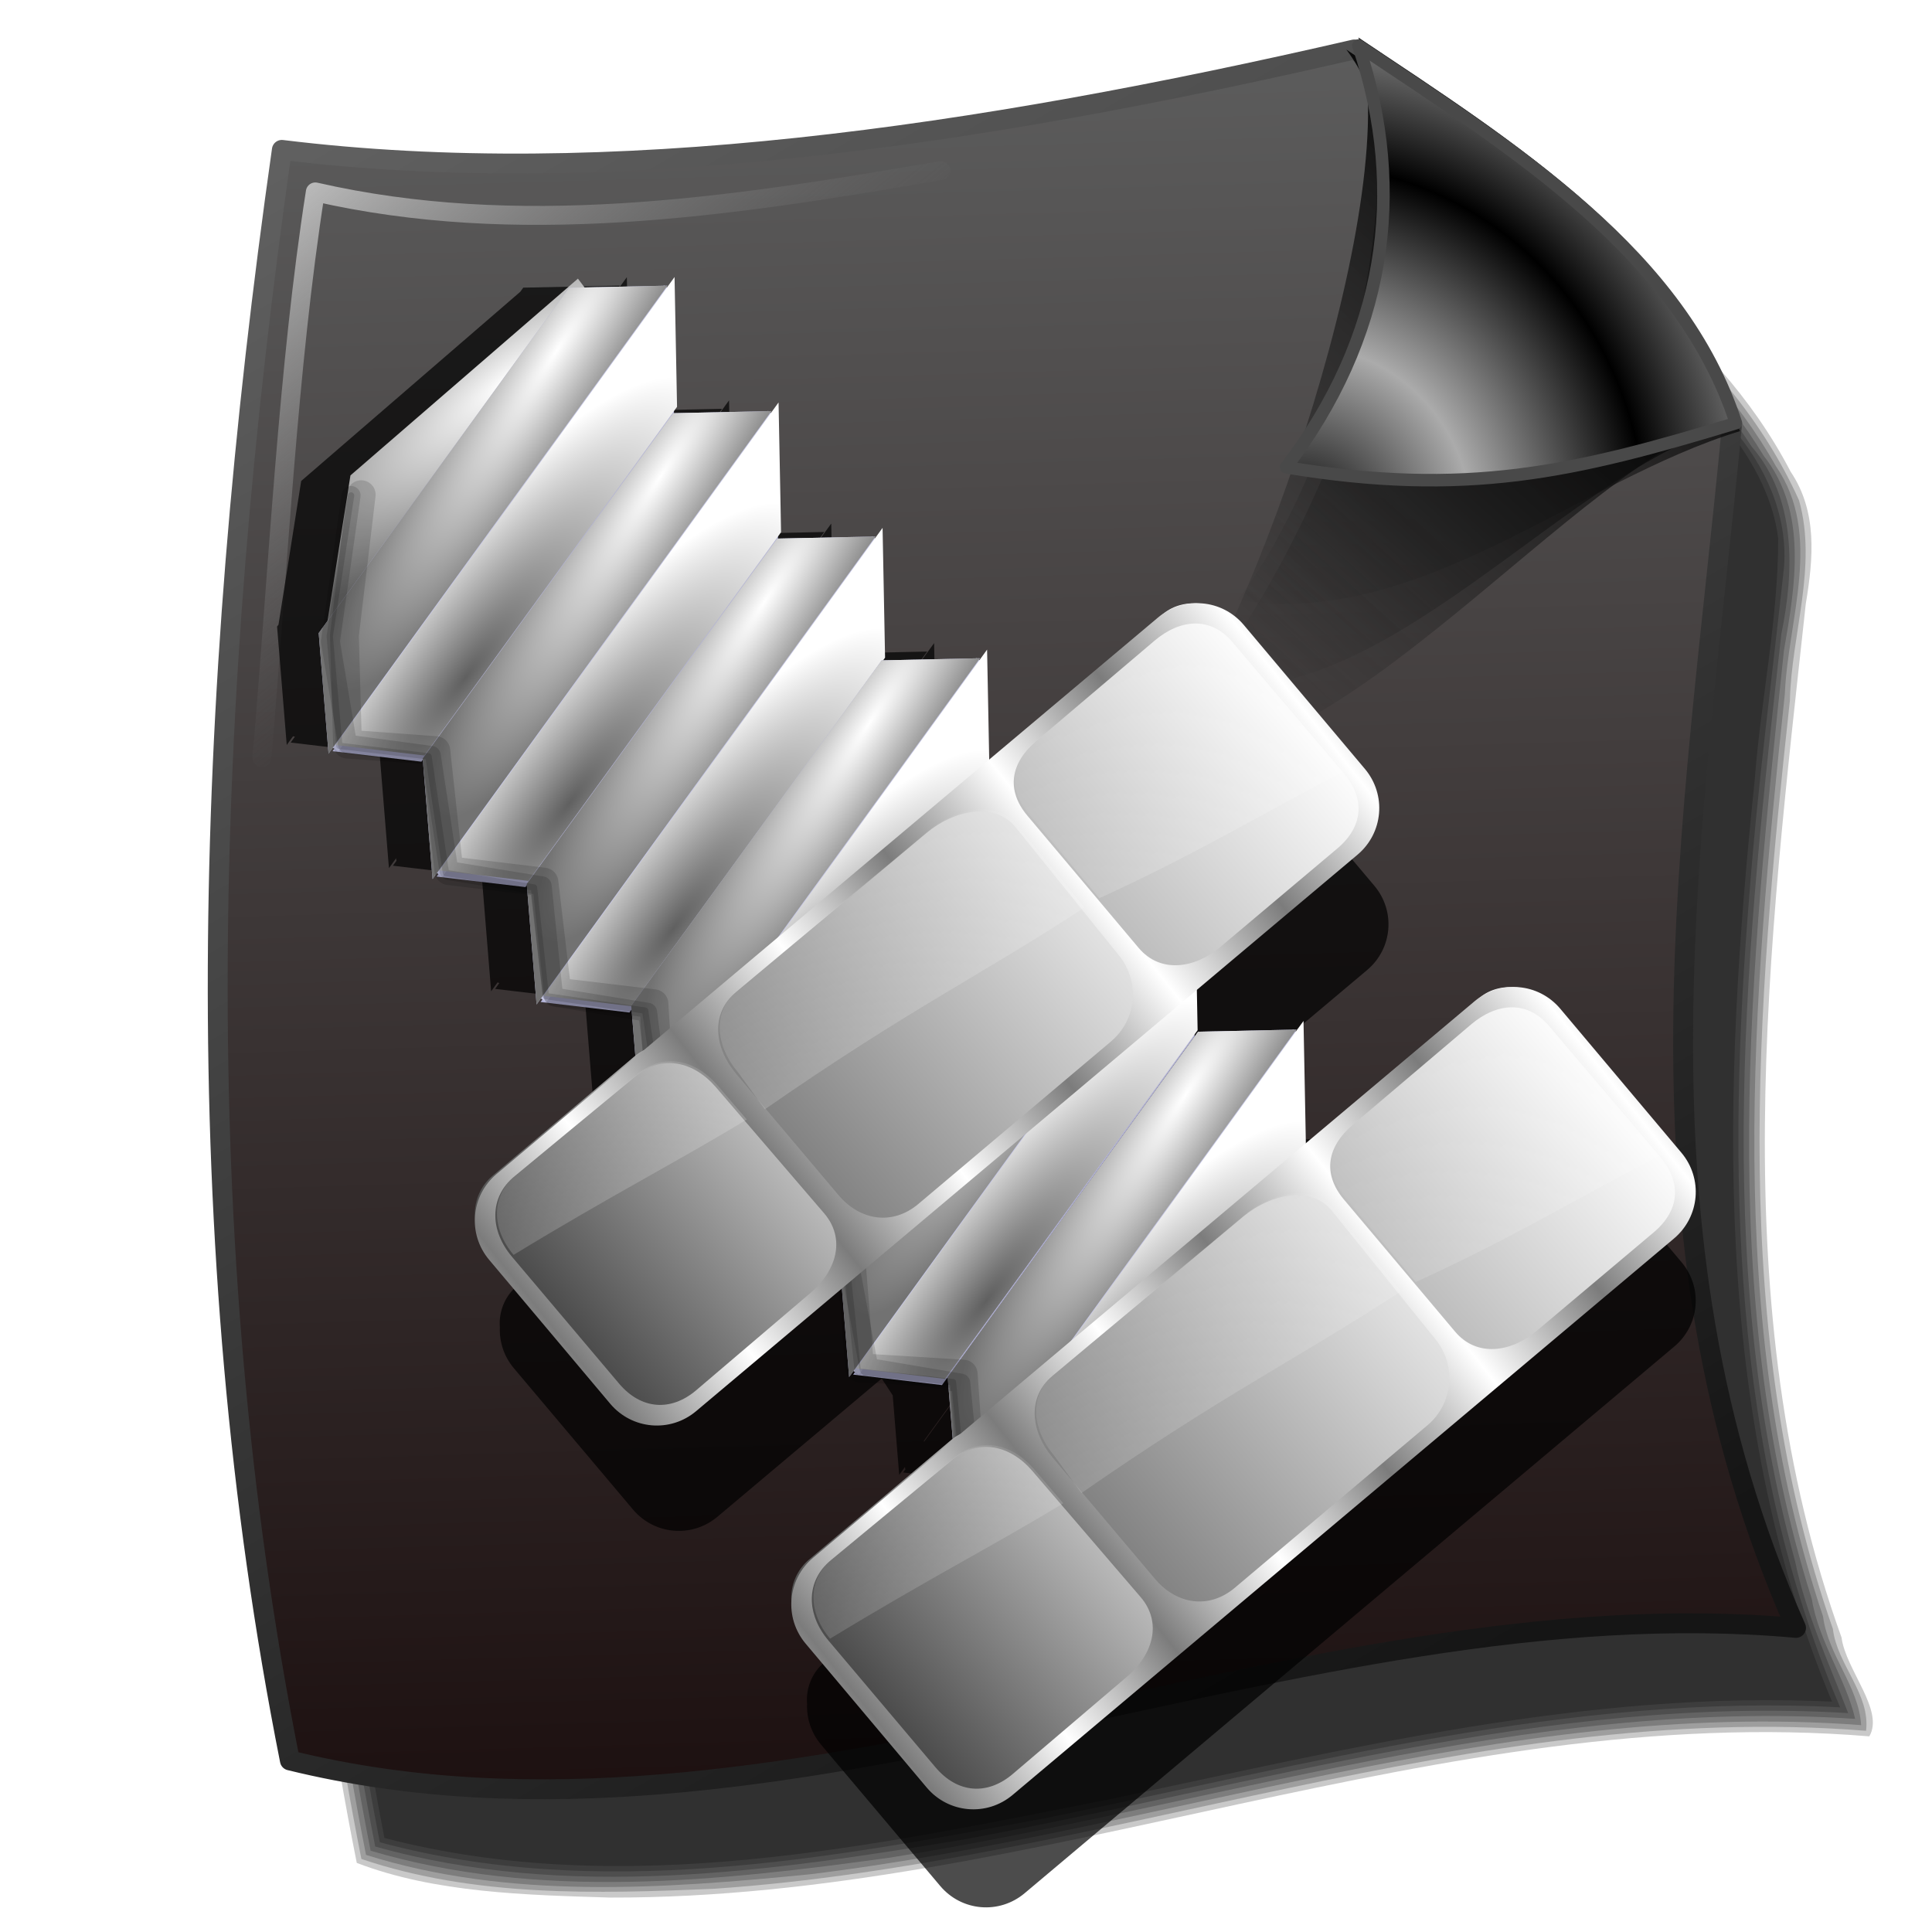 <?xml version="1.0" encoding="UTF-8" standalone="no"?>
<svg
   xmlns:dc="http://purl.org/dc/elements/1.1/"
   xmlns:cc="http://creativecommons.org/ns#"
   xmlns:rdf="http://www.w3.org/1999/02/22-rdf-syntax-ns#"
   xmlns:svg="http://www.w3.org/2000/svg"
   xmlns="http://www.w3.org/2000/svg"
   xmlns:xlink="http://www.w3.org/1999/xlink"
   xmlns:sodipodi="http://sodipodi.sourceforge.net/DTD/sodipodi-0.dtd"
   xmlns:inkscape="http://www.inkscape.org/namespaces/inkscape"
   id="svg2"
   width="255"
   height="255"
   viewBox="0 0 255 255"
   inkscape:version="0.92.5 (2060ec1f9f, 2020-04-08)"
   version="1.1"
   sodipodi:docname="application-x-shellscript.svg">
  <sodipodi:namedview
     pagecolor="#ff0000"
     bordercolor="#666666"
     borderopacity="1"
     objecttolerance="10"
     gridtolerance="10"
     guidetolerance="10"
     inkscape:pageopacity="0"
     inkscape:pageshadow="2"
     inkscape:window-width="1920"
     inkscape:window-height="1056"
     id="namedview91"
     showgrid="false"
     inkscape:zoom="3.5058824"
     inkscape:cx="127.5"
     inkscape:cy="127.5"
     inkscape:current-layer="svg2"
     inkscape:snap-to-guides="false"
     inkscape:snap-grids="false"
     inkscape:snap-others="false"
     inkscape:object-nodes="false"
     inkscape:snap-nodes="false"
     inkscape:snap-global="false"
     inkscape:window-x="0"
     inkscape:window-y="0"
     inkscape:window-maximized="1" />
  <defs
     id="defs6">
    <linearGradient
       id="linearGradient4345"
       inkscape:collect="always">
      <stop
         stop-opacity="1"
         stop-color="#c8c8c8"
         id="stop4347" />
      <stop
         stop-opacity="0"
         stop-color="#5d5d5d"
         id="stop4349"
         offset="1" />
    </linearGradient>
    <linearGradient
       id="linearGradient2843">
      <stop
         stop-opacity="1"
         stop-color="#000000"
         id="stop2845" />
      <stop
         stop-opacity="1"
         stop-color="#ababab"
         id="stop2847"
         offset="1" />
    </linearGradient>
    <linearGradient
       id="linearGradient2812">
      <stop
         stop-opacity="1"
         stop-color="#151515"
         id="stop2814" />
      <stop
         stop-opacity="1"
         stop-color="#606060"
         id="stop2816"
         offset="1" />
    </linearGradient>
    <linearGradient
       id="linearGradient2784"
       inkscape:collect="always">
      <stop
         stop-opacity="0.855"
         stop-color="#000000"
         id="stop2786" />
      <stop
         stop-opacity="0"
         stop-color="#2b2b2b"
         id="stop2788"
         offset="1" />
    </linearGradient>
    <linearGradient
       id="linearGradient2776"
       inkscape:collect="always">
      <stop
         stop-opacity="1"
         stop-color="#000000"
         id="stop2778" />
      <stop
         stop-opacity="0"
         stop-color="#242424"
         id="stop2780"
         offset="1" />
    </linearGradient>
    <linearGradient
       id="linearGradient2768"
       inkscape:collect="always">
      <stop
         stop-opacity="1"
         stop-color="#000000"
         id="stop2770" />
      <stop
         stop-opacity="0"
         stop-color="#363636"
         id="stop2772"
         offset="1" />
    </linearGradient>
    <linearGradient
       y2="114.14"
       x2="158.17"
       y1="42.29"
       x1="224.03"
       gradientTransform="translate(2.727,101.996)"
       gradientUnits="userSpaceOnUse"
       id="linearGradient2798"
       xlink:href="#linearGradient2768"
       inkscape:collect="always" />
    <linearGradient
       y2="98.26"
       x2="168.54"
       y1="38.05"
       x1="222.29"
       gradientTransform="translate(1.091,103.632)"
       gradientUnits="userSpaceOnUse"
       id="linearGradient2800"
       xlink:href="#linearGradient2776"
       inkscape:collect="always" />
    <linearGradient
       y2="196.7"
       x2="168.99"
       y1="139.57"
       x1="221.22"
       gradientUnits="userSpaceOnUse"
       id="linearGradient2802"
       xlink:href="#linearGradient2784"
       inkscape:collect="always" />
    <linearGradient
       gradientTransform="matrix(0.972,0,0,0.972,5.395,-0.108)"
       gradientUnits="userSpaceOnUse"
       y2="14.11"
       x2="47.01"
       y1="236.48"
       x1="176.83"
       id="linearGradient2818"
       xlink:href="#linearGradient2812"
       inkscape:collect="always" />
    <radialGradient
       spreadMethod="reflect"
       gradientUnits="userSpaceOnUse"
       gradientTransform="matrix(0.755,0.04,-0.042,0.791,50.884,29.535)"
       r="31.04"
       fy="181.59"
       fx="175.63"
       cy="181.59"
       cx="175.63"
       id="radialGradient2851"
       xlink:href="#linearGradient2843"
       inkscape:collect="always" />
    <linearGradient
       id="linearGradient2284">
      <stop
         stop-opacity="1"
         stop-color="#1a0d0d"
         id="stop2290" />
      <stop
         stop-opacity="1"
         stop-color="#5c5c5c"
         id="stop2292"
         offset="1" />
    </linearGradient>
    <linearGradient
       gradientTransform="matrix(0.972,0,0,0.972,5.395,-0.108)"
       gradientUnits="userSpaceOnUse"
       y2="9.01"
       x2="134.26"
       y1="252.2"
       x1="141.34"
       id="linearGradient3304"
       xlink:href="#linearGradient2284"
       inkscape:collect="always" />
    <linearGradient
       gradientUnits="userSpaceOnUse"
       y2="71.44"
       x2="70.3"
       y1="22.408"
       x1="30.87"
       id="linearGradient4351"
       xlink:href="#linearGradient4345"
       inkscape:collect="always"
       gradientTransform="translate(6.963,-1.154)" />
    <filter
       inkscape:collect="always"
       id="filter983"
       x="-0.013"
       width="1.025"
       y="-0.011"
       height="1.023"
       color-interpolation-filters="sRGB">
      <feGaussianBlur
         inkscape:collect="always"
         stdDeviation="1.103"
         id="feGaussianBlur985" />
    </filter>
    <linearGradient
       id="linearGradient4659">
      <stop
         stop-opacity="1"
         stop-color="#e4e4e4"
         id="stop4661" />
      <stop
         stop-opacity="1"
         stop-color="#3a3a3a"
         id="stop4663"
         offset="1" />
    </linearGradient>
    <linearGradient
       id="linearGradient4653">
      <stop
         stop-opacity="1"
         stop-color="#dedede"
         id="stop4655" />
      <stop
         stop-opacity="1"
         stop-color="#3a3a3a"
         id="stop4657"
         offset="1" />
    </linearGradient>
    <linearGradient
       id="linearGradient4647">
      <stop
         stop-opacity="1"
         stop-color="#ffffff"
         id="stop4649" />
      <stop
         stop-opacity="1"
         stop-color="#000000"
         id="stop4651"
         offset="1" />
    </linearGradient>
    <linearGradient
       id="linearGradient4629">
      <stop
         stop-opacity="1"
         stop-color="#d6d6d6"
         id="stop4631" />
      <stop
         stop-opacity="1"
         stop-color="#000000"
         id="stop4633"
         offset="1" />
    </linearGradient>
    <linearGradient
       id="linearGradient4599">
      <stop
         stop-opacity="1"
         stop-color="#e6e6e6"
         id="stop4601" />
      <stop
         stop-opacity="1"
         stop-color="#000000"
         id="stop4603"
         offset="1" />
    </linearGradient>
    <linearGradient
       id="linearGradient3035">
      <stop
         stop-opacity="1"
         stop-color="#bbbbbb"
         id="stop3037" />
      <stop
         stop-opacity="1"
         stop-color="#000000"
         offset="1"
         id="stop3039" />
    </linearGradient>
    <linearGradient
       id="linearGradient2897">
      <stop
         stop-opacity="1"
         stop-color="#000000"
         id="stop2899" />
      <stop
         stop-opacity="1"
         stop-color="#757575"
         id="stop2901"
         offset="1" />
    </linearGradient>
    <linearGradient
       id="linearGradient2889">
      <stop
         stop-opacity="1"
         stop-color="#464646"
         id="stop2891" />
      <stop
         stop-opacity="1"
         stop-color="#cacaca"
         id="stop2893"
         offset="1" />
    </linearGradient>
    <linearGradient
       id="linearGradient2881">
      <stop
         stop-opacity="1"
         stop-color="#373737"
         id="stop2883" />
      <stop
         stop-opacity="1"
         stop-color="#9a9a9a"
         id="stop2885"
         offset="1" />
    </linearGradient>
    <linearGradient
       id="linearGradient2835">
      <stop
         stop-opacity="1"
         stop-color="black"
         id="stop2837" />
      <stop
         stop-opacity="1"
         stop-color="#929292"
         offset="1"
         id="stop2839" />
    </linearGradient>
    <path
       d="m 156.612,60.821 50.919,-15.67 9.969,7.17 -68.955,21.272 8.067,-12.771 z"
       id="SVGCleanerId_0" />
    <path
       d="M 149.498,73.536 217.35,52.604"
       id="SVGCleanerId_1" />
    <path
       d="m 157.211,81.365 51.383,-15.846 9.492,-13.142 -68.955,21.272 8.081,7.716 z"
       id="SVGCleanerId_2" />
    <path
       d="m 157.981,80.98 51.383,-15.846 9.492,-13.142 -68.955,21.272 8.081,7.716 z"
       id="SVGCleanerId_3" />
    <linearGradient
       id="linearGradient970"
       inkscape:collect="always">
      <stop
         id="stop966"
         offset="0"
         style="stop-color:#ffffff;stop-opacity:0" />
      <stop
         id="stop968"
         offset="1"
         style="stop-color:#ffffff;stop-opacity:0.183" />
    </linearGradient>
    <linearGradient
       inkscape:collect="always"
       id="linearGradient964">
      <stop
         style="stop-color:#ffffff;stop-opacity:0"
         offset="0"
         id="stop960" />
      <stop
         style="stop-color:#ffffff;stop-opacity:0.151"
         offset="1"
         id="stop962" />
    </linearGradient>
    <linearGradient
       id="linearGradient971">
      <stop
         stop-opacity="1"
         stop-color="#bdbdbd"
         id="stop965"
         style="stop-color:#ffffff;stop-opacity:1" />
      <stop
         style="stop-color:#ffffff;stop-opacity:1"
         id="stop967"
         stop-color="#bdbdbd"
         stop-opacity="1"
         offset="0.537" />
      <stop
         stop-opacity="1"
         stop-color="#ffffff"
         id="stop969"
         offset="1"
         style="stop-color:#ffffff;stop-opacity:0" />
    </linearGradient>
    <linearGradient
       id="linearGradient963">
      <stop
         style="stop-color:#7f7f7f;stop-opacity:1"
         id="stop959"
         stop-color="#8d8d8d"
         stop-opacity="1" />
      <stop
         style="stop-color:#e4e4e4;stop-opacity:1"
         offset="1"
         id="stop961"
         stop-color="#ffffff"
         stop-opacity="1" />
    </linearGradient>
    <linearGradient
       id="linearGradient957">
      <stop
         style="stop-color:#474747;stop-opacity:1"
         id="stop953"
         stop-color="#727272"
         stop-opacity="1" />
      <stop
         offset="1"
         id="stop955"
         stop-color="#bbbbbb"
         stop-opacity="1" />
    </linearGradient>
    <linearGradient
       id="linearGradient4360">
      <stop
         id="stop4362"
         stop-color="#ffffff"
         stop-opacity="1" />
      <stop
         style="stop-color:#7c7c7c;stop-opacity:1"
         id="stop4364"
         offset="1"
         stop-color="#666666"
         stop-opacity="1" />
    </linearGradient>
    <linearGradient
       id="linearGradient4486">
      <stop
         id="stop4488"
         stop-color="#606060"
         stop-opacity="1" />
      <stop
         id="stop4490"
         offset="1"
         stop-color="#ffffff"
         stop-opacity="1" />
    </linearGradient>
    <linearGradient
       id="linearGradient4480">
      <stop
         id="stop4482"
         stop-color="#ffffff"
         stop-opacity="1" />
      <stop
         id="stop4484"
         offset="1"
         stop-color="#727272"
         stop-opacity="1" />
    </linearGradient>
    <linearGradient
       id="linearGradient2897-6">
      <stop
         stop-opacity="1"
         stop-color="#727272"
         id="stop2899-7" />
      <stop
         stop-opacity="1"
         stop-color="#bbbbbb"
         id="stop2901-5"
         offset="1" />
    </linearGradient>
    <linearGradient
       id="linearGradient2889-3">
      <stop
         stop-opacity="1"
         stop-color="#bdbdbd"
         id="stop2891-5" />
      <stop
         stop-opacity="1"
         stop-color="#ffffff"
         id="stop2893-6"
         offset="1" />
    </linearGradient>
    <linearGradient
       id="linearGradient2881-2">
      <stop
         stop-opacity="1"
         stop-color="#8d8d8d"
         id="stop2883-9" />
      <stop
         stop-opacity="1"
         stop-color="#ffffff"
         id="stop2885-1"
         offset="1" />
    </linearGradient>
    <linearGradient
       id="linearGradient2875">
      <stop
         stop-opacity="1"
         stop-color="#ffffff"
         id="stop2877" />
      <stop
         stop-opacity="1"
         stop-color="#666666"
         offset="1"
         id="stop2879" />
    </linearGradient>
    <radialGradient
       r="21.17"
       fy="104.85"
       fx="36.17"
       cy="104.85"
       cx="36.17"
       gradientTransform="matrix(-1.947,0.05,-0.016,-0.616,288.306,127.936)"
       gradientUnits="userSpaceOnUse"
       id="radialGradient5059"
       xlink:href="#linearGradient4480"
       inkscape:collect="always" />
    <radialGradient
       r="86.71"
       fy="33.17"
       fx="176.85"
       cy="33.17"
       cx="176.85"
       gradientTransform="matrix(-0.545,0.199,-0.037,-0.102,299.119,18.711)"
       gradientUnits="userSpaceOnUse"
       id="radialGradient5168"
       xlink:href="#linearGradient4480"
       inkscape:collect="always" />
    <radialGradient
       r="86.71"
       fy="214.07"
       fx="91.7"
       cy="214.07"
       cx="91.7"
       gradientTransform="matrix(0.516,-0.141,0.039,0.144,112.241,58.382)"
       gradientUnits="userSpaceOnUse"
       id="radialGradient5170"
       xlink:href="#linearGradient4486"
       inkscape:collect="always" />
    <radialGradient
       r="86.71"
       fy="33.17"
       fx="176.85"
       cy="33.17"
       cx="176.85"
       gradientTransform="matrix(-0.545,0.199,-0.037,-0.102,299.119,18.711)"
       gradientUnits="userSpaceOnUse"
       id="radialGradient4234"
       xlink:href="#linearGradient4480"
       inkscape:collect="always" />
    <radialGradient
       r="86.71"
       fy="214.07"
       fx="91.7"
       cy="214.07"
       cx="91.7"
       gradientTransform="matrix(0.516,-0.141,0.039,0.144,112.241,58.382)"
       gradientUnits="userSpaceOnUse"
       id="radialGradient4236"
       xlink:href="#linearGradient4486"
       inkscape:collect="always" />
    <radialGradient
       r="86.71"
       fy="33.17"
       fx="176.85"
       cy="33.17"
       cx="176.85"
       gradientTransform="matrix(-0.545,0.199,-0.037,-0.102,299.119,18.711)"
       gradientUnits="userSpaceOnUse"
       id="radialGradient4238"
       xlink:href="#linearGradient4480"
       inkscape:collect="always" />
    <radialGradient
       r="86.71"
       fy="214.07"
       fx="91.7"
       cy="214.07"
       cx="91.7"
       gradientTransform="matrix(0.516,-0.141,0.039,0.144,112.241,58.382)"
       gradientUnits="userSpaceOnUse"
       id="radialGradient4240"
       xlink:href="#linearGradient4486"
       inkscape:collect="always" />
    <radialGradient
       r="86.71"
       fy="33.17"
       fx="176.85"
       cy="33.17"
       cx="176.85"
       gradientTransform="matrix(-0.545,0.199,-0.037,-0.102,299.119,18.711)"
       gradientUnits="userSpaceOnUse"
       id="radialGradient4242"
       xlink:href="#linearGradient4480"
       inkscape:collect="always" />
    <radialGradient
       r="86.71"
       fy="214.07"
       fx="91.7"
       cy="214.07"
       cx="91.7"
       gradientTransform="matrix(0.516,-0.141,0.039,0.144,112.241,58.382)"
       gradientUnits="userSpaceOnUse"
       id="radialGradient4244"
       xlink:href="#linearGradient4486"
       inkscape:collect="always" />
    <radialGradient
       r="86.71"
       fy="33.17"
       fx="176.85"
       cy="33.17"
       cx="176.85"
       gradientTransform="matrix(-0.545,0.199,-0.037,-0.102,299.119,18.711)"
       gradientUnits="userSpaceOnUse"
       id="radialGradient4246"
       xlink:href="#linearGradient4480"
       inkscape:collect="always" />
    <radialGradient
       r="86.71"
       fy="214.07"
       fx="91.7"
       cy="214.07"
       cx="91.7"
       gradientTransform="matrix(0.516,-0.141,0.039,0.144,112.241,58.382)"
       gradientUnits="userSpaceOnUse"
       id="radialGradient4248"
       xlink:href="#linearGradient4486"
       inkscape:collect="always" />
    <radialGradient
       r="86.71"
       fy="33.17"
       fx="176.85"
       cy="33.17"
       cx="176.85"
       gradientTransform="matrix(-0.545,0.199,-0.037,-0.102,299.119,18.711)"
       gradientUnits="userSpaceOnUse"
       id="radialGradient4250"
       xlink:href="#linearGradient4480"
       inkscape:collect="always" />
    <radialGradient
       r="86.71"
       fy="214.07"
       fx="91.7"
       cy="214.07"
       cx="91.7"
       gradientTransform="matrix(0.516,-0.141,0.039,0.144,112.241,58.382)"
       gradientUnits="userSpaceOnUse"
       id="radialGradient4252"
       xlink:href="#linearGradient4486"
       inkscape:collect="always" />
    <radialGradient
       r="86.71"
       fy="33.17"
       fx="176.85"
       cy="33.17"
       cx="176.85"
       gradientTransform="matrix(-0.545,0.199,-0.037,-0.102,299.119,18.711)"
       gradientUnits="userSpaceOnUse"
       id="radialGradient4254"
       xlink:href="#linearGradient4480"
       inkscape:collect="always" />
    <radialGradient
       r="86.71"
       fy="214.07"
       fx="91.7"
       cy="214.07"
       cx="91.7"
       gradientTransform="matrix(0.516,-0.141,0.039,0.144,112.241,58.382)"
       gradientUnits="userSpaceOnUse"
       id="radialGradient4256"
       xlink:href="#linearGradient4486"
       inkscape:collect="always" />
    <radialGradient
       r="86.71"
       fy="33.17"
       fx="176.85"
       cy="33.17"
       cx="176.85"
       gradientTransform="matrix(-0.545,0.199,-0.037,-0.102,299.119,18.711)"
       gradientUnits="userSpaceOnUse"
       id="radialGradient4258"
       xlink:href="#linearGradient4480"
       inkscape:collect="always" />
    <radialGradient
       r="86.71"
       fy="214.07"
       fx="91.7"
       cy="214.07"
       cx="91.7"
       gradientTransform="matrix(0.516,-0.141,0.039,0.144,112.241,58.382)"
       gradientUnits="userSpaceOnUse"
       id="radialGradient4260"
       xlink:href="#linearGradient4486"
       inkscape:collect="always" />
    <linearGradient
       gradientTransform="translate(-446.841,120.224)"
       gradientUnits="userSpaceOnUse"
       y2="158.679"
       x2="339.745"
       y1="133.679"
       x1="321.092"
       id="linearGradient994"
       xlink:href="#linearGradient970"
       inkscape:collect="always" />
    <linearGradient
       y2="206.46"
       x2="162.18"
       y1="206.46"
       x1="132.66"
       gradientTransform="matrix(1.348,0,0,1.348,4.335,-18.818)"
       gradientUnits="userSpaceOnUse"
       id="linearGradient1012"
       xlink:href="#linearGradient2889-3"
       inkscape:collect="always" />
    <linearGradient
       y2="206.27"
       x2="91.17"
       y1="206.27"
       x1="61.65"
       gradientTransform="matrix(1.348,0,0,1.348,4.335,-18.818)"
       gradientUnits="userSpaceOnUse"
       id="linearGradient1014"
       xlink:href="#linearGradient957"
       inkscape:collect="always" />
    <linearGradient
       y2="206.4"
       x2="131.63"
       y1="206.4"
       x1="90.98"
       gradientTransform="matrix(1.348,0,0,1.348,4.618,-18.817)"
       gradientUnits="userSpaceOnUse"
       id="linearGradient1016"
       xlink:href="#linearGradient963"
       inkscape:collect="always" />
    <linearGradient
       spreadMethod="reflect"
       y2="205.417"
       x2="262.741"
       y1="205.032"
       x1="248.436"
       gradientTransform="matrix(1.348,-0.003,0.003,1.348,-189.651,-17.769)"
       gradientUnits="userSpaceOnUse"
       id="linearGradient1018"
       xlink:href="#linearGradient4360"
       inkscape:collect="always" />
    <linearGradient
       y2="158.679"
       x2="339.745"
       y1="133.679"
       x1="321.092"
       gradientTransform="translate(-446.841,120.224)"
       gradientUnits="userSpaceOnUse"
       id="linearGradient999"
       xlink:href="#linearGradient964"
       inkscape:collect="always" />
    <filter
       height="1.07"
       y="-0.035"
       width="1.074"
       x="-0.037"
       id="filter1384"
       style="color-interpolation-filters:sRGB"
       inkscape:collect="always">
      <feGaussianBlur
         id="feGaussianBlur1386"
         stdDeviation="3.33"
         inkscape:collect="always" />
    </filter>
    <linearGradient
       inkscape:collect="always"
       xlink:href="#linearGradient2889-3"
       id="linearGradient1475"
       gradientUnits="userSpaceOnUse"
       gradientTransform="matrix(1.348,0,0,1.348,4.335,-18.818)"
       x1="132.66"
       y1="206.46"
       x2="162.18"
       y2="206.46" />
    <linearGradient
       inkscape:collect="always"
       xlink:href="#linearGradient957"
       id="linearGradient1477"
       gradientUnits="userSpaceOnUse"
       gradientTransform="matrix(1.348,0,0,1.348,4.335,-18.818)"
       x1="61.65"
       y1="206.27"
       x2="91.17"
       y2="206.27" />
    <linearGradient
       inkscape:collect="always"
       xlink:href="#linearGradient963"
       id="linearGradient1479"
       gradientUnits="userSpaceOnUse"
       gradientTransform="matrix(1.348,0,0,1.348,4.618,-18.817)"
       x1="90.98"
       y1="206.4"
       x2="131.63"
       y2="206.4" />
    <linearGradient
       inkscape:collect="always"
       xlink:href="#linearGradient4360"
       id="linearGradient1481"
       gradientUnits="userSpaceOnUse"
       gradientTransform="matrix(1.348,-0.003,0.003,1.348,-189.651,-17.769)"
       x1="248.436"
       y1="205.032"
       x2="262.741"
       y2="205.417"
       spreadMethod="reflect" />
  </defs>
  <g
     id="g981"
     transform="translate(259.159,4.225)"
     fill="#000000"
     filter="url(#filter983)"
     fill-opacity="0.214">
    <path
       stroke-miterlimit="4"
       id="path2820"
       d="m -75.547,15.778 c -44.62,9.841 -90.726,17.546 -136.523,12.149 -2.992,5.403 -2.14,12.998 -3.518,19.279 -7.96,64.491 -9.239,130.49 3.518,194.45 10.337,3.964 22.272,4.229 33.44,4.575 56.281,0.146 109.628,-25.959 166.197,-21.28 2.017,-3.433 -3.106,-8.764 -3.662,-13.037 -15.771,-43.75 -9.638,-91.243 -4.721,-136.454 1.002,-5.999 1.553,-12.154 -2.005,-17.434 -10.202,-19.636 -30.003,-31.886 -48.049,-43.311 -1.559,0.354 -3.118,0.709 -4.677,1.063 z"
       inkscape:connector-curvature="0"
       stroke-dasharray="none"
       stroke-opacity="1"
       fill="#000000"
       fill-rule="evenodd"
       stroke="none"
       stroke-linejoin="round"
       fill-opacity="0.214"
       stroke-linecap="round"
       stroke-width="2.7" />
    <path
       inkscape:connector-curvature="0"
       id="path950"
       d="m -75.393,16.459 c -44.573,9.918 -90.704,17.373 -136.328,12.307 -3.026,7.637 -2.15,16.153 -3.844,24.113 -7.322,62.468 -8.188,126.353 4.105,188.258 14.944,5.053 31.06,4.604 46.626,3.925 51.044,-3.473 100.188,-24.978 151.972,-20.843 0.589,-4.856 -3.811,-8.696 -4.381,-13.455 -13.755,-39.35 -10.105,-81.867 -5.673,-122.507 0.205,-8.822 3.653,-17.721 1.212,-26.434 C -31.292,40.487 -51.927,27.456 -71,15.461 c -1.464,0.333 -2.928,0.665 -4.393,0.998 z"
       stroke-dasharray="none"
       stroke-opacity="1"
       fill="#000000"
       fill-rule="evenodd"
       stroke="none"
       stroke-linejoin="round"
       fill-opacity="0.214"
       stroke-linecap="round"
       stroke-width="2.7"
       stroke-miterlimit="4" />
    <path
       inkscape:connector-curvature="0"
       id="path954"
       d="m -75.238,17.141 c -44.49,9.895 -90.371,17.329 -136.02,12.377 -2.99,9.137 -2.326,18.965 -4.17,28.339 -6.77,60.678 -7.298,122.684 4.579,182.741 18.855,5.928 39.13,4.49 58.562,2.561 46.317,-5.635 91.514,-23.262 138.776,-19.688 -0.311,-5.091 -4.364,-9.203 -5.029,-14.338 -13.148,-39.239 -9.331,-81.353 -5.045,-121.742 0.409,-9.91 5.06,-21.03 -1.174,-30.084 -10.416,-18.458 -28.929,-30.109 -46.369,-41.1 -1.37,0.311 -2.74,0.622 -4.109,0.934 z"
       stroke-dasharray="none"
       stroke-opacity="1"
       fill="#000000"
       fill-rule="evenodd"
       stroke="none"
       stroke-linejoin="round"
       fill-opacity="0.214"
       stroke-linecap="round"
       stroke-width="2.7"
       stroke-miterlimit="4" />
    <path
       inkscape:connector-curvature="0"
       id="path958"
       d="m -75.084,17.822 c -44.382,9.875 -90.135,17.283 -135.678,12.449 -2.934,10.604 -2.588,21.723 -4.504,32.582 -6.226,58.872 -6.439,118.957 5.024,177.195 22.237,6.59 45.959,4.047 68.598,0.901 42.232,-6.734 84.171,-21.209 127.344,-18.305 -1.267,-5.381 -4.822,-10.197 -5.722,-15.812 -12.787,-40.552 -8.06,-83.725 -3.677,-125.225 1.486,-8.494 3.174,-18.267 -2.662,-25.654 -10.518,-17.316 -28.136,-28.433 -44.896,-39 -1.275,0.29 -2.551,0.579 -3.826,0.869 z"
       stroke-dasharray="none"
       stroke-opacity="1"
       fill="#000000"
       fill-rule="evenodd"
       stroke="none"
       stroke-linejoin="round"
       fill-opacity="0.214"
       stroke-linecap="round"
       stroke-width="2.7"
       stroke-miterlimit="4" />
    <path
       inkscape:connector-curvature="0"
       id="path962"
       d="m -74.93,18.504 c -44.264,9.854 -89.883,17.231 -135.311,12.525 -2.931,12.507 -3.036,25.435 -4.961,38.117 -5.57,56.668 -5.397,114.35 5.565,170.346 25.419,7.18 52.274,3.312 77.852,-0.961 38.523,-7.111 76.946,-19.059 116.56,-16.645 -2.537,-6.614 -5.551,-13.035 -6.998,-20.022 -10.996,-39.943 -6.394,-81.911 -1.814,-122.445 1.702,-8.324 1.977,-17.872 -3.924,-24.701 -10.58,-16.283 -27.335,-26.865 -43.426,-37.02 -1.181,0.268 -2.362,0.536 -3.543,0.805 z"
       stroke-dasharray="none"
       stroke-opacity="1"
       fill="#000000"
       fill-rule="evenodd"
       stroke="none"
       stroke-linejoin="round"
       fill-opacity="0.214"
       stroke-linecap="round"
       stroke-width="2.7"
       stroke-miterlimit="4" />
    <path
       inkscape:connector-curvature="0"
       id="path966"
       d="m -74.775,19.186 c -44.139,9.832 -89.614,17.177 -134.92,12.602 -3.025,14.966 -3.679,30.358 -5.562,45.529 -4.758,53.82 -4.118,108.475 6.226,161.615 28.923,7.804 59.104,2.201 87.941,-3.197 34.514,-7.042 69.254,-16.543 104.814,-14.607 -14.448,-33.682 -14.949,-71.34 -11.98,-107.303 1.087,-14.472 3.034,-28.874 4.576,-43.281 0.484,-6.87 -2.507,-13.307 -6.908,-18.408 -10.597,-14.529 -25.97,-24.237 -40.928,-33.689 -1.087,0.247 -2.173,0.493 -3.26,0.74 z"
       stroke-dasharray="none"
       stroke-opacity="1"
       fill="#000000"
       fill-rule="evenodd"
       stroke="none"
       stroke-linejoin="round"
       fill-opacity="0.214"
       stroke-linecap="round"
       stroke-width="2.7"
       stroke-miterlimit="4" />
    <path
       inkscape:connector-curvature="0"
       id="path970"
       d="m -74.621,19.869 c -44.008,9.803 -89.332,17.122 -134.508,12.676 -3.351,18.82 -4.623,37.963 -6.409,57.02 -3.614,49.617 -2.355,99.889 7.112,148.8 31.602,8.22 64.394,1.073 95.722,-5.101 31.346,-6.665 63.05,-14.439 95.351,-12.892 C -33.384,182.021 -31.766,139.265 -27.56,98.733 c 0.812,-10.655 3.113,-21.253 3.103,-31.936 -1.355,-10.287 -9.651,-18.156 -16.576,-25.375 -9.22,-8.706 -19.96,-15.488 -30.611,-22.229 -0.992,0.225 -1.984,0.451 -2.977,0.676 z"
       stroke-dasharray="none"
       stroke-opacity="1"
       fill="#000000"
       fill-rule="evenodd"
       stroke="none"
       stroke-linejoin="round"
       fill-opacity="0.214"
       stroke-linecap="round"
       stroke-width="2.7"
       stroke-miterlimit="4" />
  </g>
  <path
     inkscape:connector-curvature="0"
     d="M 37.201,19.782 C 80.33,25.087 128.579,18.104 178.741,6.529 199.704,20.527 221.337,34.124 228.571,56.359 223.569,109.194 213.64,162.028 237.053,214.862 171.319,208.955 102.935,248.23 38.262,232.356 24.638,163.839 26.851,92.529 37.201,19.782 Z"
     id="path1873"
     sodipodi:nodetypes="cccccc"
     stroke-miterlimit="4"
     stroke-dasharray="none"
     stroke-opacity="1"
     fill="url(#linearGradient3304)"
     fill-rule="evenodd"
     stroke="url(#linearGradient2818)"
     stroke-linejoin="round"
     fill-opacity="1"
     stroke-linecap="round"
     stroke-width="2.624" />
  <path
     d="m 34.576,100.001 c 2.175,-25.385 3.412,-51.47 7.044,-74.669 26.568,6.069 53.774,2.19 82.558,-2.818"
     id="path4343"
     inkscape:connector-curvature="0"
     sodipodi:nodetypes="ccc"
     stroke-miterlimit="4"
     style="fill:none;fill-rule:evenodd;stroke:url(#linearGradient4351);stroke-width:2.5;stroke-linecap:round;stroke-linejoin:round;stroke-miterlimit:4;stroke-dasharray:none;stroke-opacity:1" />
  <g
     id="g2792"
     transform="matrix(0.972,0,0,0.972,0.624,-105.6)">
    <path
       inkscape:connector-curvature="0"
       sodipodi:nodetypes="cccc"
       id="path2766"
       d="m 156.539,211.366 c 13.285,-17.449 34.021,-77.541 27.272,-97.632 21.569,14.403 43.827,28.392 51.271,51.27 -22.058,6.721 -54.135,50.394 -78.542,46.362 z"
       stroke-opacity="1"
       fill="url(#linearGradient2798)"
       fill-rule="evenodd"
       stroke="none"
       stroke-linejoin="miter"
       fill-opacity="1"
       stroke-linecap="butt"
       stroke-width="1" />
    <path
       inkscape:connector-curvature="0"
       d="m 162.538,201.548 c 14.379,-17.244 35.947,-64.294 19.636,-86.178 21.569,14.403 43.827,28.392 51.271,51.271 -22.058,6.721 -46.499,38.94 -70.906,34.908 z"
       id="path2764"
       sodipodi:nodetypes="cccc"
       stroke-opacity="1"
       fill="url(#linearGradient2800)"
       fill-rule="evenodd"
       stroke="none"
       stroke-linejoin="miter"
       fill-opacity="1"
       stroke-linecap="butt"
       stroke-width="1" />
    <path
       inkscape:connector-curvature="0"
       sodipodi:nodetypes="cccc"
       id="path1877"
       d="m 167.447,190.094 c 13.285,-17.449 23.658,-54.088 16.908,-74.179 21.569,14.403 43.827,28.392 51.271,51.271 -22.058,6.721 -43.771,26.941 -68.179,22.908 z"
       stroke-opacity="1"
       fill="url(#linearGradient2802)"
       fill-rule="evenodd"
       stroke="none"
       stroke-linejoin="miter"
       fill-opacity="1"
       stroke-linecap="butt"
       stroke-width="1" />
    <path
       inkscape:connector-curvature="0"
       d="m 173.992,172.095 c 13.285,-17.449 16.567,-37.179 9.818,-57.27 21.569,14.403 43.827,28.392 51.271,51.271 -22.058,6.721 -36.681,10.032 -61.088,6 z"
       id="path1875"
       sodipodi:nodetypes="cccc"
       stroke-miterlimit="4"
       stroke-dasharray="none"
       stroke-opacity="1"
       fill="url(#radialGradient2851)"
       fill-rule="evenodd"
       stroke="#494949"
       stroke-linejoin="round"
       fill-opacity="1"
       stroke-linecap="butt"
       stroke-width="1.7" />
  </g>
  <g
     id="layer1"
     inkscape:label="1. réteg"
     transform="matrix(0.921,0.11,-0.11,0.921,23.821,7.148)">
    <path
       transform="matrix(0.983,0,0,0.982,4.206,4.505)"
       inkscape:connector-curvature="0"
       id="path975"
       d="m 63.709,19.831 -6.488,11.65 -0.07,-0.074 5.701,-10.238 -13.852,1.949 -0.359,0.645 -28.242,30.988 -0.795,21.062 -0.17,0.305 3.42,16.865 0.752,-1.352 h 0.113 l -0.008,0.014 h 0.182 l -0.514,0.924 12.729,-0.014 0.166,-0.297 3.385,16.689 0.859,-1.543 0.037,0.135 -0.041,0.072 h 0.061 l 0.041,0.148 -0.432,0.773 12.729,-0.014 0.09,-0.162 0.105,0.004 3.354,16.553 0.775,-1.393 0.111,0.002 -0.029,0.053 h 0.184 l -0.514,0.924 12.729,-0.014 0.266,-0.477 h 0.004 l 3.314,16.342 1.541,-2.768 0.037,0.137 -0.721,1.293 h 0.182 l -0.514,0.924 12.729,-0.014 0.166,-0.299 0.752,3.705 -2.941,3.145 c -0.429,0.293 -0.835,0.633 -1.205,1.029 l -18.053,19.305 c -1.646,1.761 -2.232,4.116 -1.793,6.303 0.163,2.08 1.072,4.109 2.727,5.656 l 19.539,18.273 c 3.515,3.287 8.973,3.105 12.26,-0.41 l 21.242,-22.715 1.871,2.238 2.297,11.326 0.691,-1.24 0.06,0.281 0.076,0.004 -0.301,0.541 6.281,-0.006 5.986,7.168 -1.062,1.135 c -0.428,0.293 -0.832,0.632 -1.201,1.027 l -18.053,19.303 c -1.65,1.764 -2.235,4.127 -1.791,6.318 0.167,2.075 1.074,4.099 2.725,5.643 l 19.541,18.273 c 3.515,3.287 8.971,3.105 12.258,-0.41 l 84,-89.826 c 3.287,-3.515 3.103,-8.971 -0.412,-12.258 l -19.541,-18.273 c -1.256,-1.174 -2.76,-1.898 -4.324,-2.193 -2.427,-0.712 -5.135,-0.104 -7.045,1.787 -0.309,0.251 -0.609,0.517 -0.889,0.816 l -17.412,18.619 -1.928,-13.896 -21.977,39.459 -0.277,0.297 21.396,-38.418 -13.754,1.938 0.014,-0.025 -0.037,-0.262 0.369,-0.662 -1.156,-8.328 16.35,-17.484 c 3.287,-3.515 3.105,-8.973 -0.41,-12.26 L 162.053,76.275 c -1.258,-1.177 -2.766,-1.902 -4.334,-2.195 -2.422,-0.707 -5.121,-0.098 -7.027,1.785 -0.311,0.252 -0.614,0.519 -0.896,0.82 l -17.184,18.377 -1.65,-11.896 -18.816,33.781 -0.273,0.293 18.232,-32.736 -13.754,1.938 0.014,-0.025 -0.037,-0.262 0.369,-0.662 -2.539,-18.291 -33.279,59.75 -0.066,-0.08 32.488,-58.332 -13.67,1.924 0.227,-0.408 -2.539,-18.291 -31.613,56.762 -0.068,-0.082 30.824,-55.342 -13.752,1.936 0.014,-0.025 -0.037,-0.264 0.367,-0.658 -2.539,-18.293 -30.139,54.113 -0.066,-0.08 29.35,-52.695 -13.754,1.938 0.014,-0.025 -0.037,-0.262 0.369,-0.662 z m -19.369,34.775 -9.295,16.689 -0.066,-0.082 9.141,-16.412 z m 104.174,88.018 -22.082,39.645 -0.066,-0.082 21.867,-39.262 z"
       style="fill:#000000;fill-opacity:0.702;stroke:none;stroke-width:1.139;filter:url(#filter1384)" />
    <g
       transform="translate(199.875,-25.485)"
       id="g1210">
      <g
         id="g3372"
         transform="matrix(0.823,-0.788,0.788,0.823,-377.809,183.214)">
        <path
           inkscape:connector-curvature="0"
           id="path3136"
           sodipodi:nodetypes="ccccc"
           d="m 193.876,62.815 37.476,-2.565 v 17.891 l -51.182,-2.046 z"
           style="fill:url(#radialGradient5059);fill-opacity:1;stroke:none" />
      </g>
      <g
         id="g3080"
         transform="matrix(0.823,-0.788,0.788,0.823,-347.394,178.307)">
        <g
           id="g3041">
          <path
             id="path2909"
             sodipodi:nodetypes="ccccc"
             d="m 156.612,60.821 50.919,-15.67 9.969,7.17 -68.955,21.272 z"
             inkscape:connector-curvature="0"
             style="fill:#b2b2d5;fill-opacity:1;stroke:none" />
          <path
             d="M 157.211,81.365 208.594,65.52 218.085,52.377 149.131,73.649 Z"
             sodipodi:nodetypes="ccccc"
             id="path2812"
             inkscape:connector-curvature="0"
             style="fill:#b2b2d5;fill-opacity:1;stroke:none" />
          <path
             d="M 149.498,73.536 217.35,52.604"
             id="path2841"
             inkscape:connector-curvature="0"
             stroke-miterlimit="4"
             style="fill:none;stroke:#c5c6e5;stroke-width:1.193;stroke-linecap:butt;stroke-linejoin:miter;stroke-miterlimit:4;stroke-dasharray:none;stroke-opacity:1" />
          <path
             d="m 156.612,60.821 50.919,-15.67 9.969,7.17 -68.955,21.272 z"
             sodipodi:nodetypes="ccccc"
             id="path2927"
             inkscape:connector-curvature="0"
             style="fill:url(#radialGradient4234);fill-opacity:1;stroke:none" />
          <path
             id="path2923"
             sodipodi:nodetypes="ccccc"
             d="m 157.981,80.98 51.383,-15.846 9.492,-13.142 -68.955,21.272 z"
             inkscape:connector-curvature="0"
             style="fill:url(#radialGradient4236);fill-opacity:1;stroke:none" />
        </g>
        <g
           transform="translate(0.968,20.325)"
           id="g3048">
          <path
             d="m 156.612,60.821 50.919,-15.67 9.969,7.17 -68.955,21.272 z"
             sodipodi:nodetypes="ccccc"
             id="path3050"
             inkscape:connector-curvature="0"
             style="fill:#b2b2d5;fill-opacity:1;stroke:none" />
          <path
             id="path3052"
             sodipodi:nodetypes="ccccc"
             d="M 157.211,81.365 208.594,65.52 218.085,52.377 149.131,73.649 Z"
             inkscape:connector-curvature="0"
             style="fill:#b2b2d5;fill-opacity:1;stroke:none" />
          <path
             id="path3054"
             d="M 149.498,73.536 217.35,52.604"
             inkscape:connector-curvature="0"
             stroke-miterlimit="4"
             style="fill:none;stroke:#c5c6e5;stroke-width:1.193;stroke-linecap:butt;stroke-linejoin:miter;stroke-miterlimit:4;stroke-dasharray:none;stroke-opacity:1" />
          <path
             id="path3056"
             sodipodi:nodetypes="ccccc"
             d="m 156.612,60.821 50.919,-15.67 9.969,7.17 -68.955,21.272 z"
             inkscape:connector-curvature="0"
             style="fill:url(#radialGradient4238);fill-opacity:1;stroke:none" />
          <path
             d="m 157.981,80.98 51.383,-15.846 9.492,-13.142 -68.955,21.272 z"
             sodipodi:nodetypes="ccccc"
             id="path3058"
             inkscape:connector-curvature="0"
             style="fill:url(#radialGradient4240);fill-opacity:1;stroke:none" />
        </g>
        <g
           id="g3064"
           transform="translate(1.936,40.65)">
          <path
             id="path3066"
             sodipodi:nodetypes="ccccc"
             d="m 156.612,60.821 50.919,-15.67 9.969,7.17 -68.955,21.272 z"
             inkscape:connector-curvature="0"
             style="fill:#b2b2d5;fill-opacity:1;stroke:none" />
          <path
             d="M 157.211,81.365 208.594,65.52 218.085,52.377 149.131,73.649 Z"
             sodipodi:nodetypes="ccccc"
             id="path3068"
             inkscape:connector-curvature="0"
             style="fill:#b2b2d5;fill-opacity:1;stroke:none" />
          <path
             d="M 149.498,73.536 217.35,52.604"
             id="path3070"
             inkscape:connector-curvature="0"
             stroke-miterlimit="4"
             style="fill:none;stroke:#c5c6e5;stroke-width:1.193;stroke-linecap:butt;stroke-linejoin:miter;stroke-miterlimit:4;stroke-dasharray:none;stroke-opacity:1" />
          <path
             d="m 156.612,60.821 50.919,-15.67 9.969,7.17 -68.955,21.272 z"
             sodipodi:nodetypes="ccccc"
             id="path3072"
             inkscape:connector-curvature="0"
             style="fill:url(#radialGradient4242);fill-opacity:1;stroke:none" />
          <path
             id="path3074"
             sodipodi:nodetypes="ccccc"
             d="m 157.981,80.98 51.383,-15.846 9.492,-13.142 -68.955,21.272 z"
             inkscape:connector-curvature="0"
             style="fill:url(#radialGradient4244);fill-opacity:1;stroke:none" />
        </g>
      </g>
      <g
         transform="matrix(0.823,-0.788,0.788,0.823,-296.946,225.676)"
         id="g4492">
        <g
           id="g4494">
          <path
             inkscape:connector-curvature="0"
             d="m 156.612,60.821 50.919,-15.67 9.969,7.17 -68.955,21.272 z"
             sodipodi:nodetypes="ccccc"
             id="path4496"
             style="fill:#b2b2d5;fill-opacity:1;stroke:none" />
          <path
             inkscape:connector-curvature="0"
             id="path4498"
             sodipodi:nodetypes="ccccc"
             d="M 157.211,81.365 208.594,65.52 218.085,52.377 149.131,73.649 Z"
             style="fill:#b2b2d5;fill-opacity:1;stroke:none" />
          <path
             stroke-miterlimit="4"
             inkscape:connector-curvature="0"
             id="path4500"
             d="M 149.498,73.536 217.35,52.604"
             style="fill:none;stroke:#c5c6e5;stroke-width:1.193;stroke-linecap:butt;stroke-linejoin:miter;stroke-miterlimit:4;stroke-dasharray:none;stroke-opacity:1" />
          <path
             inkscape:connector-curvature="0"
             id="path4502"
             sodipodi:nodetypes="ccccc"
             d="m 156.612,60.821 50.919,-15.67 9.969,7.17 -68.955,21.272 z"
             style="fill:url(#radialGradient4246);fill-opacity:1;stroke:none" />
          <path
             inkscape:connector-curvature="0"
             d="m 157.981,80.98 51.383,-15.846 9.492,-13.142 -68.955,21.272 z"
             sodipodi:nodetypes="ccccc"
             id="path4504"
             style="fill:url(#radialGradient4248);fill-opacity:1;stroke:none" />
        </g>
        <g
           id="g4506"
           transform="translate(0.968,20.325)">
          <path
             inkscape:connector-curvature="0"
             id="path4508"
             sodipodi:nodetypes="ccccc"
             d="m 156.612,60.821 50.919,-15.67 9.969,7.17 -68.955,21.272 z"
             style="fill:#b2b2d5;fill-opacity:1;stroke:none" />
          <path
             inkscape:connector-curvature="0"
             d="M 157.211,81.365 208.594,65.52 218.085,52.377 149.131,73.649 Z"
             sodipodi:nodetypes="ccccc"
             id="path4510"
             style="fill:#b2b2d5;fill-opacity:1;stroke:none" />
          <path
             stroke-miterlimit="4"
             inkscape:connector-curvature="0"
             d="M 149.498,73.536 217.35,52.604"
             id="path4512"
             style="fill:none;stroke:#c5c6e5;stroke-width:1.193;stroke-linecap:butt;stroke-linejoin:miter;stroke-miterlimit:4;stroke-dasharray:none;stroke-opacity:1" />
          <path
             inkscape:connector-curvature="0"
             d="m 156.612,60.821 50.919,-15.67 9.969,7.17 -68.955,21.272 z"
             sodipodi:nodetypes="ccccc"
             id="path4514"
             style="fill:url(#radialGradient4250);fill-opacity:1;stroke:none" />
          <path
             inkscape:connector-curvature="0"
             id="path4516"
             sodipodi:nodetypes="ccccc"
             d="m 157.981,80.98 51.383,-15.846 9.492,-13.142 -68.955,21.272 z"
             style="fill:url(#radialGradient4252);fill-opacity:1;stroke:none" />
        </g>
        <g
           transform="translate(1.936,40.65)"
           id="g4518">
          <path
             inkscape:connector-curvature="0"
             d="m 156.612,60.821 50.919,-15.67 9.969,7.17 -68.955,21.272 z"
             sodipodi:nodetypes="ccccc"
             id="path4520"
             style="fill:#b2b2d5;fill-opacity:1;stroke:none" />
          <path
             inkscape:connector-curvature="0"
             id="path4522"
             sodipodi:nodetypes="ccccc"
             d="M 157.211,81.365 208.594,65.52 218.085,52.377 149.131,73.649 Z"
             style="fill:#b2b2d5;fill-opacity:1;stroke:none" />
          <path
             stroke-miterlimit="4"
             inkscape:connector-curvature="0"
             id="path4524"
             d="M 149.498,73.536 217.35,52.604"
             style="fill:none;stroke:#c5c6e5;stroke-width:1.193;stroke-linecap:butt;stroke-linejoin:miter;stroke-miterlimit:4;stroke-dasharray:none;stroke-opacity:1" />
          <path
             inkscape:connector-curvature="0"
             id="path4526"
             sodipodi:nodetypes="ccccc"
             d="m 156.612,60.821 50.919,-15.67 9.969,7.17 -68.955,21.272 z"
             style="fill:url(#radialGradient4254);fill-opacity:1;stroke:none" />
          <path
             inkscape:connector-curvature="0"
             d="m 157.981,80.98 51.383,-15.846 9.492,-13.142 -68.955,21.272 z"
             sodipodi:nodetypes="ccccc"
             id="path4528"
             style="fill:url(#radialGradient4256);fill-opacity:1;stroke:none" />
        </g>
      </g>
      <g
         id="g4544"
         transform="matrix(0.823,-0.788,0.788,0.823,-245.972,272.805)">
        <path
           style="fill:#b2b2d5;fill-opacity:1;stroke:none"
           inkscape:connector-curvature="0"
           d="m 156.612,60.821 50.919,-15.67 9.969,7.17 -68.955,21.272 z"
           sodipodi:nodetypes="ccccc"
           id="path4546" />
        <path
           style="fill:#b2b2d5;fill-opacity:1;stroke:none"
           inkscape:connector-curvature="0"
           id="path4548"
           sodipodi:nodetypes="ccccc"
           d="M 157.211,81.365 208.594,65.52 218.085,52.377 149.131,73.649 Z" />
        <path
           style="fill:none;stroke:#c5c6e5;stroke-width:1.193;stroke-linecap:butt;stroke-linejoin:miter;stroke-miterlimit:4;stroke-dasharray:none;stroke-opacity:1"
           stroke-miterlimit="4"
           inkscape:connector-curvature="0"
           id="path4550"
           d="M 149.498,73.536 217.35,52.604" />
        <path
           style="fill:url(#radialGradient5168);fill-opacity:1;stroke:none"
           inkscape:connector-curvature="0"
           id="path4552"
           sodipodi:nodetypes="ccccc"
           d="m 156.612,60.821 50.919,-15.67 9.969,7.17 -68.955,21.272 z" />
        <path
           style="fill:url(#radialGradient5170);fill-opacity:1;stroke:none"
           inkscape:connector-curvature="0"
           d="m 157.981,80.98 51.383,-15.846 9.492,-13.142 -68.955,21.272 z"
           sodipodi:nodetypes="ccccc"
           id="path4554" />
      </g>
      <g
         id="g4556"
         transform="matrix(0.823,-0.788,0.788,0.823,-228.881,287.912)">
        <path
           style="fill:#b2b2d5;fill-opacity:1;stroke:none"
           inkscape:connector-curvature="0"
           id="path4558"
           sodipodi:nodetypes="ccccc"
           d="m 156.612,60.821 50.919,-15.67 9.969,7.17 -68.955,21.272 z" />
        <path
           style="fill:#b2b2d5;fill-opacity:1;stroke:none"
           inkscape:connector-curvature="0"
           d="M 157.211,81.365 208.594,65.52 218.085,52.377 149.131,73.649 Z"
           sodipodi:nodetypes="ccccc"
           id="path4560" />
        <path
           style="fill:none;stroke:#c5c6e5;stroke-width:1.193;stroke-linecap:butt;stroke-linejoin:miter;stroke-miterlimit:4;stroke-dasharray:none;stroke-opacity:1"
           stroke-miterlimit="4"
           inkscape:connector-curvature="0"
           d="M 149.498,73.536 217.35,52.604"
           id="path4562" />
        <path
           style="fill:url(#radialGradient4258);fill-opacity:1;stroke:none"
           inkscape:connector-curvature="0"
           d="m 156.612,60.821 50.919,-15.67 9.969,7.17 -68.955,21.272 z"
           sodipodi:nodetypes="ccccc"
           id="path4564" />
        <path
           style="fill:url(#radialGradient4260);fill-opacity:1;stroke:none"
           inkscape:connector-curvature="0"
           id="path4566"
           sodipodi:nodetypes="ccccc"
           d="m 157.981,80.98 51.383,-15.846 9.492,-13.142 -68.955,21.272 z" />
      </g>
      <g
         id="g4260"
         transform="translate(-194.434,43.812)">
        <path
           sodipodi:nodetypes="ccccccccccccccccc"
           inkscape:connector-curvature="0"
           id="path4254"
           d="m 27.53,40.869 1e-6,20.151 2.271,15.326 12.59,-0.573 3.871,16.739 13.623,0.012 3.69,15.326 h 13.907 l 2.838,15.61 13.061,-0.097 3.968,16.274 11.92,-0.851 3.406,17.029 14.758,-0.851 3.122,16.461 12.204,1e-5 3.973,14.191"
           style="fill:none;fill-rule:evenodd;stroke:#000000;stroke-width:4.1;stroke-linecap:round;stroke-linejoin:round;stroke-miterlimit:4;stroke-dasharray:none;stroke-opacity:0.143" />
        <path
           style="fill:none;fill-rule:evenodd;stroke:#000000;stroke-width:2.7;stroke-linecap:round;stroke-linejoin:round;stroke-miterlimit:4;stroke-dasharray:none;stroke-opacity:0.143"
           d="m 26.111,41.153 -0.454,20.991 4.143,14.202 12.028,0.176 4.433,15.99 13.436,0.573 3.502,15.513 13.532,0.562 3.587,14.299 12.499,0.653 3.78,15.525 12.295,-0.29 5.091,16.28 13.26,0.647 3.309,15.15 12.017,0.936 4.161,13.254"
           id="path4256"
           inkscape:connector-curvature="0"
           sodipodi:nodetypes="ccccccccccccccccc" />
        <path
           sodipodi:nodetypes="ccccccccccccccccc"
           inkscape:connector-curvature="0"
           id="path4258"
           d="m 26.111,41.153 -0.641,20.241 3.207,15.326 12.777,-0.012 4.433,16.177 12.687,0.573 3.502,15.139 14.281,0.375 3.962,14.486 12.499,0.653 4.155,16.648 11.92,-0.29 3.593,15.905 13.635,-0.102 3.309,15.338 13.14,0.749 4.161,13.254"
           style="fill:none;fill-rule:evenodd;stroke:#000000;stroke-width:0.9;stroke-linecap:round;stroke-linejoin:round;stroke-miterlimit:4;stroke-dasharray:none;stroke-opacity:0.143" />
      </g>
    </g>
    <g
       transform="translate(224.835,-151.587)"
       id="g974">
      <g
         transform="matrix(0.702,-0.746,0.746,0.702,-405.911,208.74)"
         id="g1004">
        <rect
           style="fill:url(#linearGradient1475);fill-opacity:1;stroke:none"
           x="183.16"
           y="238.29"
           ry="6.996"
           rx="6.996"
           id="rect996"
           width="39.794"
           height="42.4"
           transform="rotate(-0.145)" />
        <rect
           style="fill:url(#linearGradient1477);fill-opacity:1;stroke:none"
           x="87.44"
           y="238.04"
           ry="6.996"
           rx="6.996"
           id="rect998"
           width="39.794"
           height="42.4"
           transform="rotate(-0.145)" />
        <rect
           style="fill:url(#linearGradient1479);fill-opacity:1;stroke:none"
           x="127.26"
           y="238.86"
           ry="6.996"
           rx="6.996"
           id="rect1000"
           width="54.797"
           height="41.1"
           transform="rotate(-0.145)" />
        <path
           style="fill:url(#linearGradient1481);fill-opacity:1;stroke:none;stroke-width:0.39;stroke-miterlimit:4;stroke-dasharray:none;stroke-opacity:1"
           id="path1002"
           d="m 95.601,237.971 c -4.698,0.012 -8.458,3.79 -8.446,8.489 l 0.066,26.118 c 0.012,4.698 3.79,8.458 8.489,8.446 l 120.059,-0.304 c 4.698,-0.012 8.458,-3.791 8.446,-8.489 l -0.066,-26.118 c -0.012,-4.698 -3.79,-8.458 -8.489,-8.446 z m 41.751,1.96 34.579,0.046 c 4.698,0.006 9.954,2.638 9.868,7.336 l -0.419,22.89 c -0.086,4.697 -3.84,8.414 -8.539,8.432 l -34.969,0.134 c -4.698,0.018 -7.714,-3.382 -7.733,-8.08 l -0.088,-22.041 c -0.019,-4.698 2.602,-8.723 7.3,-8.716 z m 54.374,0.041 21.499,-0.147 c 4.698,-0.032 8.157,2.392 8.189,7.09 l 0.16,23.877 c 0.031,4.698 -2.701,7.452 -7.4,7.466 l -21.208,0.06 c -4.698,0.013 -8.803,-2.509 -8.815,-7.207 l -0.061,-23.97 c -0.012,-4.698 2.938,-7.137 7.636,-7.169 z m -94.386,-0.163 21.881,0.143 c 4.698,0.031 7.419,3.619 7.478,8.317 l 0.289,23.077 c 0.059,4.698 -3.847,7.24 -8.545,7.28 l -20.834,0.178 c -4.698,0.04 -7.632,-2.899 -7.652,-7.597 l -0.097,-23.071 c -0.02,-4.698 2.782,-8.357 7.48,-8.327 z"
           inkscape:connector-curvature="0"
           sodipodi:nodetypes="ssssssssssssssssssssssssssssssssssss" />
      </g>
      <path
         inkscape:connector-curvature="0"
         id="path967"
         d="m -71.027,214.536 c -2.153,0.042 -4.298,1.191 -6.139,3.176 l -14.973,16.148 c -3.272,3.529 -3.521,7.443 -0.006,10.73 l 11.38,10.751 c 13.442,-8.175 23.044,-15.79 32.569,-22.138 l -17.934,-16.631 c -1.544,-1.432 -3.224,-2.069 -4.898,-2.037 z m -27.164,30.186 c -2.787,0.096 -5.767,1.729 -7.83,3.918 l -24.293,25.777 c -3.301,3.502 -2.135,8.281 1.385,11.562 l 4.474,4.83 c 18.759,-16.659 28.54,-22.789 41.738,-33.905 l -10.906,-10.484 c -1.292,-1.26 -2.896,-1.757 -4.568,-1.699 z m -39.187,40.844 c -2.005,-0.092 -3.981,0.656 -5.641,2.398 l -15.457,16.232 c -3.319,3.485 -2.554,8.143 0.967,11.424 12.944,-10.168 21.628,-15.974 30.665,-23.066 l -4.72,-4.337 c -1.774,-1.626 -3.809,-2.56 -5.814,-2.652 z"
         style="fill:url(#linearGradient994);fill-opacity:1;stroke:none;stroke-width:1.024"
         sodipodi:nodetypes="cccccccccsccccccsccccccc" />
    </g>
    <g
       id="g988"
       transform="translate(276.029,-102.701)">
      <g
         id="g984"
         transform="matrix(0.702,-0.746,0.746,0.702,-405.911,208.74)">
        <rect
           transform="rotate(-0.145)"
           height="42.4"
           width="39.794"
           id="rect976"
           rx="6.996"
           ry="6.996"
           y="238.29"
           x="183.16"
           style="fill:url(#linearGradient1012);fill-opacity:1;stroke:none" />
        <rect
           transform="rotate(-0.145)"
           height="42.4"
           width="39.794"
           id="rect978"
           rx="6.996"
           ry="6.996"
           y="238.04"
           x="87.44"
           style="fill:url(#linearGradient1014);fill-opacity:1;stroke:none" />
        <rect
           transform="rotate(-0.145)"
           height="41.1"
           width="54.797"
           id="rect980"
           rx="6.996"
           ry="6.996"
           y="238.86"
           x="127.26"
           style="fill:url(#linearGradient1016);fill-opacity:1;stroke:none" />
        <path
           sodipodi:nodetypes="ssssssssssssssssssssssssssssssssssss"
           inkscape:connector-curvature="0"
           d="m 95.601,237.971 c -4.698,0.012 -8.458,3.79 -8.446,8.489 l 0.066,26.118 c 0.012,4.698 3.79,8.458 8.489,8.446 l 120.059,-0.304 c 4.698,-0.012 8.458,-3.791 8.446,-8.489 l -0.066,-26.118 c -0.012,-4.698 -3.79,-8.458 -8.489,-8.446 z m 41.751,1.96 34.579,0.046 c 4.698,0.006 9.954,2.638 9.868,7.336 l -0.419,22.89 c -0.086,4.697 -3.84,8.414 -8.539,8.432 l -34.969,0.134 c -4.698,0.018 -7.714,-3.382 -7.733,-8.08 l -0.088,-22.041 c -0.019,-4.698 2.602,-8.723 7.3,-8.716 z m 54.374,0.041 21.499,-0.147 c 4.698,-0.032 8.157,2.392 8.189,7.09 l 0.16,23.877 c 0.031,4.698 -2.701,7.452 -7.4,7.466 l -21.208,0.06 c -4.698,0.013 -8.803,-2.509 -8.815,-7.207 l -0.061,-23.97 c -0.012,-4.698 2.938,-7.137 7.636,-7.169 z m -94.386,-0.163 21.881,0.143 c 4.698,0.031 7.419,3.619 7.478,8.317 l 0.289,23.077 c 0.059,4.698 -3.847,7.24 -8.545,7.28 l -20.834,0.178 c -4.698,0.04 -7.632,-2.899 -7.652,-7.597 l -0.097,-23.071 c -0.02,-4.698 2.782,-8.357 7.48,-8.327 z"
           id="path982"
           style="fill:url(#linearGradient1018);fill-opacity:1;stroke:none;stroke-width:0.39;stroke-miterlimit:4;stroke-dasharray:none;stroke-opacity:1" />
      </g>
      <path
         sodipodi:nodetypes="cccccccccsccccccsccccccc"
         style="fill:url(#linearGradient999);fill-opacity:1;stroke:none;stroke-width:1.024"
         d="m -71.027,214.536 c -2.153,0.042 -4.298,1.191 -6.139,3.176 l -14.973,16.148 c -3.272,3.529 -3.521,7.443 -0.006,10.73 l 11.38,10.751 c 13.442,-8.175 23.044,-15.79 32.569,-22.138 l -17.934,-16.631 c -1.544,-1.432 -3.224,-2.069 -4.898,-2.037 z m -27.164,30.186 c -2.787,0.096 -5.767,1.729 -7.83,3.918 l -24.293,25.777 c -3.301,3.502 -2.135,8.281 1.385,11.562 l 4.474,4.83 c 18.759,-16.659 28.54,-22.789 41.738,-33.905 l -10.906,-10.484 c -1.292,-1.26 -2.896,-1.757 -4.568,-1.699 z m -39.187,40.844 c -2.005,-0.092 -3.981,0.656 -5.641,2.398 l -15.457,16.232 c -3.319,3.485 -2.554,8.143 0.967,11.424 12.944,-10.168 21.628,-15.974 30.665,-23.066 l -4.72,-4.337 c -1.774,-1.626 -3.809,-2.56 -5.814,-2.652 z"
         id="path986"
         inkscape:connector-curvature="0" />
    </g>
  </g>
</svg>
